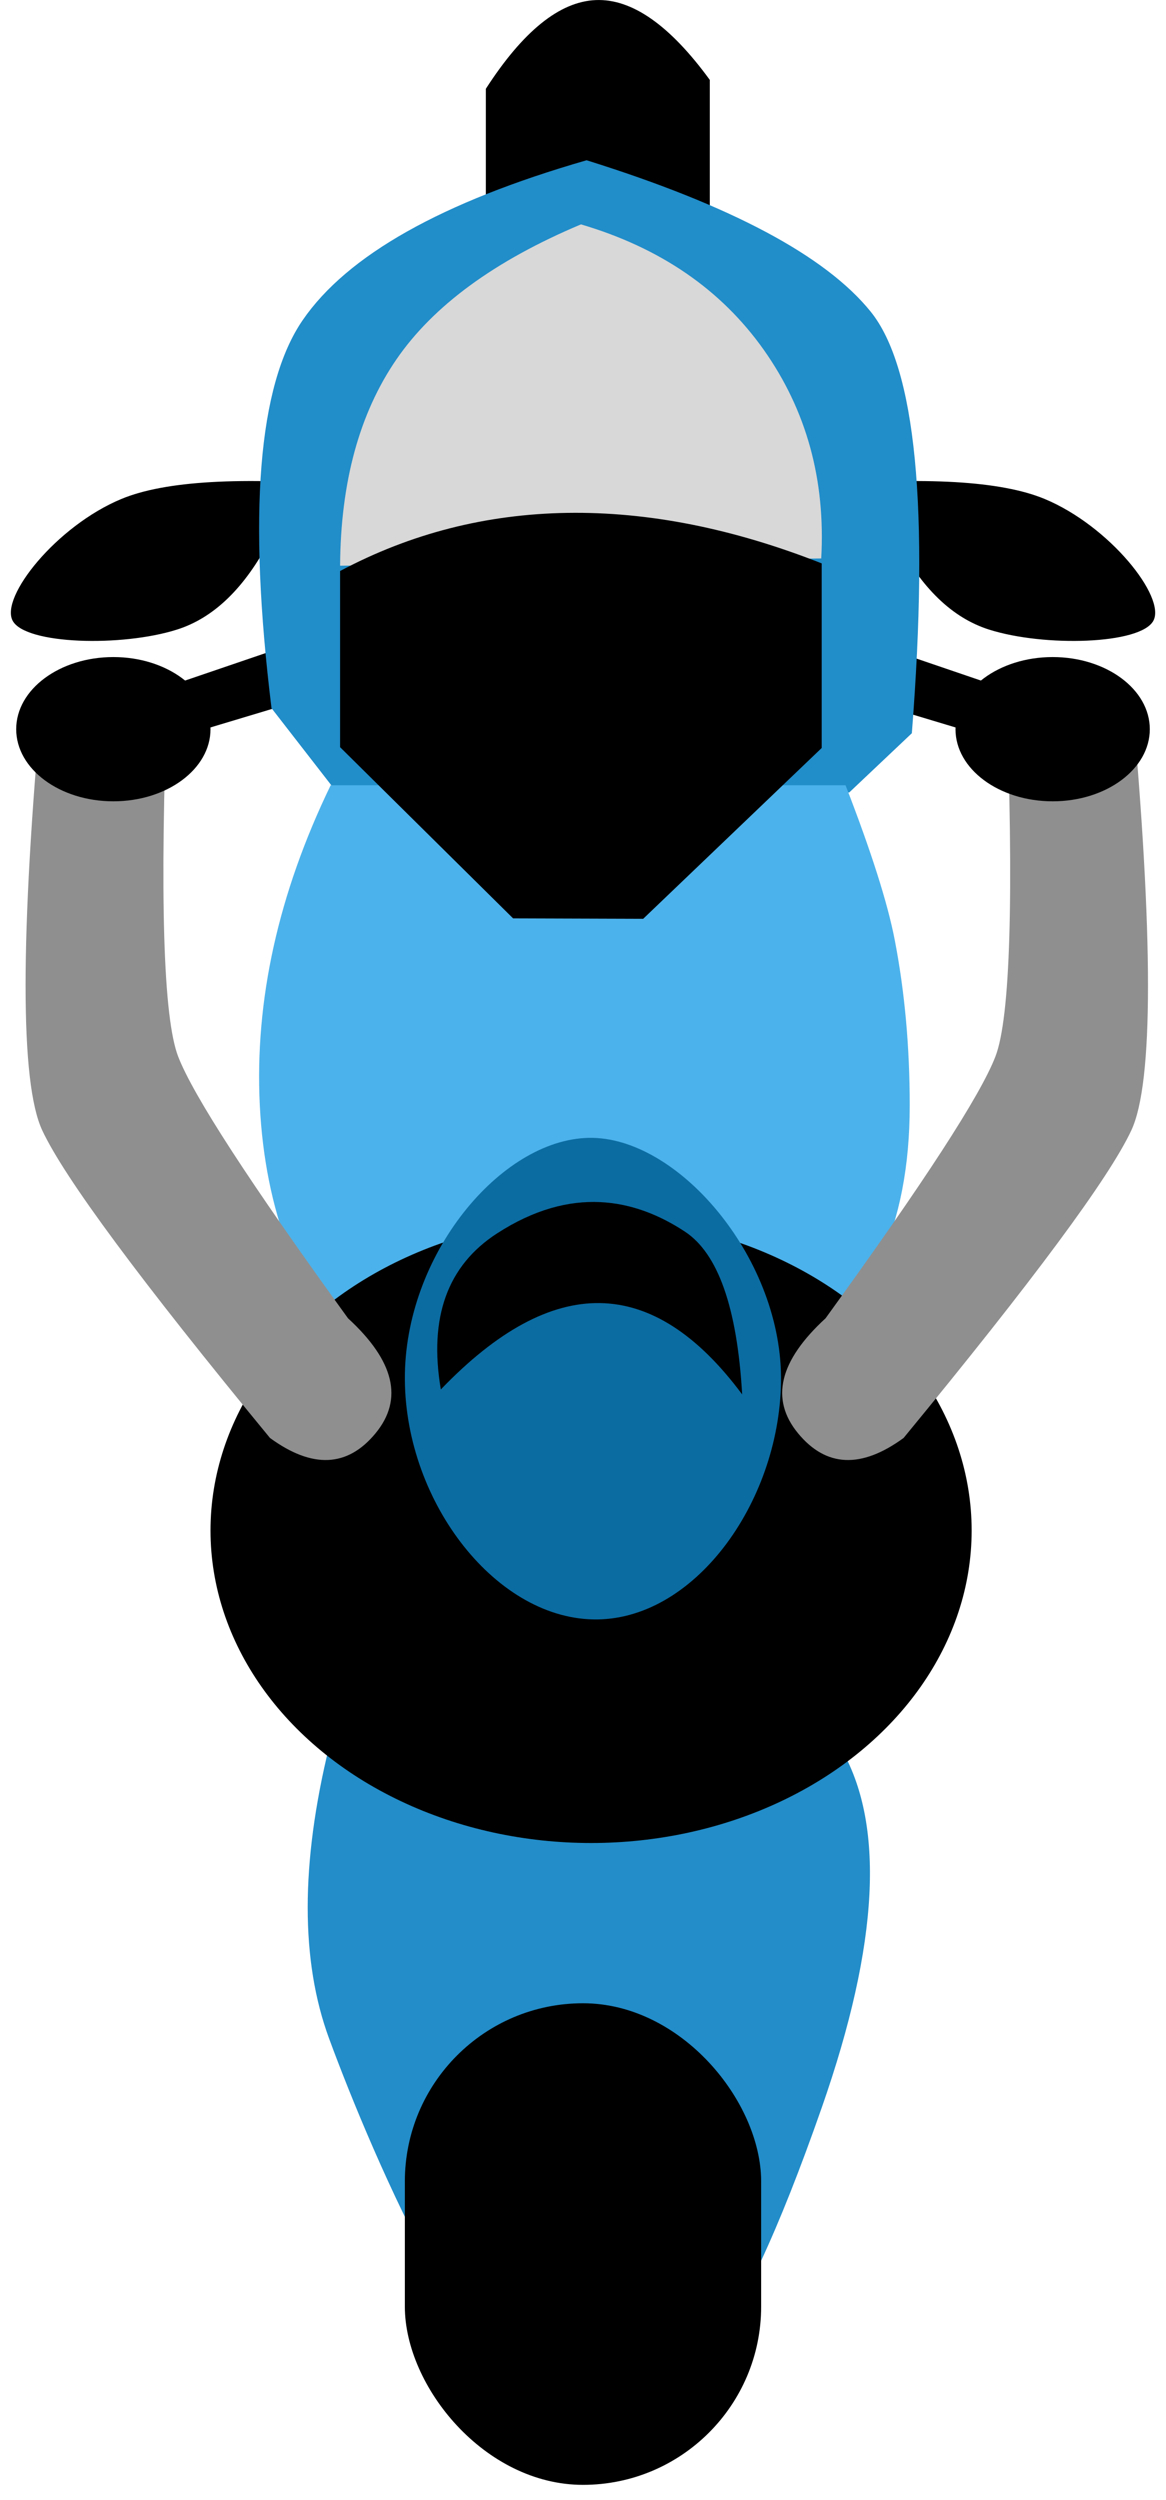 <?xml version="1.0" encoding="UTF-8"?>
<svg width="28px" height="60px" viewBox="0 0 28 60" version="1.1" xmlns="http://www.w3.org/2000/svg" xmlns:xlink="http://www.w3.org/1999/xlink">
    <!-- Generator: Sketch 44.1 (41455) - http://www.bohemiancoding.com/sketch -->
    <title>icon_driver_motor</title>
    <desc>Created with Sketch.</desc>
    <defs></defs>
    <g id="Page-1" stroke="none" stroke-width="1" fill="none" fill-rule="evenodd">
        <g id="Artboard-9" transform="translate(-206, -56)">
            <g id="icon_driver_motor" transform="translate(206, 56)">
                <path d="M7.902,41.923 L20.173,41.923 C21.259,43.754 21.113,46.64 19.734,50.58 C17.665,56.49 16.141,58.323 13.94,58.323 C11.739,58.323 8.928,51.709 7.902,48.922 C7.218,47.064 7.218,44.731 7.902,41.923 Z" id="Path-48" fill="#228DC9"></path>
                <polygon id="Path-50" fill="#616161" points="8.632 32.692 7.778 41.635 20.025 41.635 19.073 32.692"></polygon>
                <path d="M11.667,5.193 L11.667,2.131 C12.559,0.748 13.439,0.038 14.306,0.002 C15.173,-0.035 16.086,0.603 17.045,1.918 L17.045,5.193 L11.667,5.193 Z" id="Path-57" fill="#000000"></path>
                <rect id="Rectangle-30" fill="#000000" x="9.722" y="48.077" width="8.556" height="11.558" rx="4.278"></rect>
                <path d="M8.402,12.942 L6.488,12.942 C5.881,14.107 5.135,14.83 4.249,15.11 C2.919,15.531 0.614,15.466 0.305,14.899 C-0.004,14.332 1.355,12.622 2.917,11.974 C3.957,11.542 5.786,11.436 8.402,11.655 L8.402,12.942 Z" id="Path-54" fill="#000000"></path>
                <polygon id="Path-55" fill="#000000" points="6.688 15.568 1.337 17.392 1.714 18.462 6.688 16.967"></polygon>
                <path d="M27.739,12.942 L25.825,12.942 C25.219,14.107 24.472,14.83 23.586,15.11 C22.257,15.531 19.951,15.466 19.642,14.899 C19.333,14.332 20.693,12.622 22.254,11.974 C23.295,11.542 25.123,11.436 27.739,11.655 L27.739,12.942 Z" id="Path-54" fill="#000000" transform="translate(23.669, 13.463) scale(-1, 1) translate(-23.669, -13.463) "></path>
                <polygon id="Path-55" fill="#000000" transform="translate(23.987, 17.015) scale(-1, 1) translate(-23.987, -17.015) " points="26.663 15.568 21.312 17.392 21.689 18.462 26.663 16.967"></polygon>
                <path d="M8.09,19.018 L6.52,16.996 C5.949,12.345 6.199,9.241 7.268,7.684 C8.338,6.126 10.611,4.847 14.086,3.846 C17.552,4.929 19.826,6.14 20.908,7.479 C21.99,8.818 22.32,12.19 21.897,17.597 L20.394,19.018 L8.09,19.018 Z" id="Path-51" fill="#218DC9"></path>
                <path d="M8.635,32.801 C7.163,31.139 6.365,29.048 6.239,26.529 C6.114,24.009 6.681,21.448 7.94,18.846 L20.305,18.846 C20.921,20.433 21.314,21.668 21.485,22.553 C21.726,23.798 21.846,25.123 21.846,26.529 C21.846,29.434 20.88,31.525 18.946,32.801 L8.635,32.801 Z" id="Path-49" fill="#4CB2EB"></path>
                <path d="M8.167,13.577 C8.18,11.571 8.63,9.922 9.517,8.629 C10.403,7.337 11.882,6.255 13.951,5.385 C15.853,5.945 17.317,6.949 18.342,8.397 C19.366,9.846 19.826,11.514 19.721,13.402 L8.167,13.577 Z" id="Path-56" fill="#D8D8D8"></path>
                <path d="M12.321,22.04 L8.167,17.932 L8.167,13.704 C9.856,12.805 11.673,12.34 13.62,12.309 C15.566,12.278 17.603,12.682 19.732,13.521 L19.732,17.951 L15.445,22.051 L12.321,22.04 Z" id="Path-52" fill="#000000"></path>
                <ellipse id="Oval-13" fill="#000000" cx="14.194" cy="36.731" rx="9.139" ry="7.5"></ellipse>
                <path d="M14.239,27.308 C12.121,27.261 9.773,30.004 9.723,32.972 C9.674,35.94 11.836,38.811 14.239,38.865 C16.642,38.919 18.707,36.091 18.755,33.175 C18.804,30.259 16.358,27.356 14.239,27.308 Z" id="Path-47" fill="#0B6CA2"></path>
                <path d="M10.586,33.346 C11.933,31.944 13.208,31.253 14.411,31.273 C15.614,31.293 16.751,32.024 17.822,33.465 C17.702,31.383 17.243,30.08 16.444,29.556 C15.247,28.77 13.724,28.444 11.936,29.601 C10.744,30.372 10.294,31.62 10.586,33.346 Z" id="Path-58" fill="#000000"></path>
                <path d="M1.014,16.642 C0.481,22.489 0.481,25.984 1.014,27.127 C1.548,28.269 3.371,30.73 6.483,34.51 C7.5,35.252 8.345,35.215 9.019,34.397 C9.692,33.58 9.471,32.66 8.357,31.638 C5.997,28.381 4.637,26.287 4.278,25.355 C3.92,24.424 3.833,21.519 4.019,16.642 L1.014,16.642 Z" id="Path-53" fill="#8F8F8F"></path>
                <path d="M27.168,16.642 C27.701,22.489 27.701,25.984 27.168,27.127 C26.634,28.269 24.811,30.73 21.699,34.51 C20.682,35.252 19.837,35.215 19.163,34.397 C18.49,33.58 18.711,32.66 19.825,31.638 C22.185,28.381 23.545,26.287 23.904,25.355 C24.262,24.424 24.349,21.519 24.163,16.642 L27.168,16.642 Z" id="Path-53" fill="#8F8F8F"></path>
                <ellipse id="Oval-14" fill="#000000" transform="translate(25.278, 17.5) scale(-1, 1) translate(-25.278, -17.5) " cx="25.278" cy="17.5" rx="2.333" ry="1.731"></ellipse>
                <ellipse id="Oval-14" fill="#000000" cx="2.722" cy="17.5" rx="2.333" ry="1.731"></ellipse>
            </g>
        </g>
    </g>
</svg>